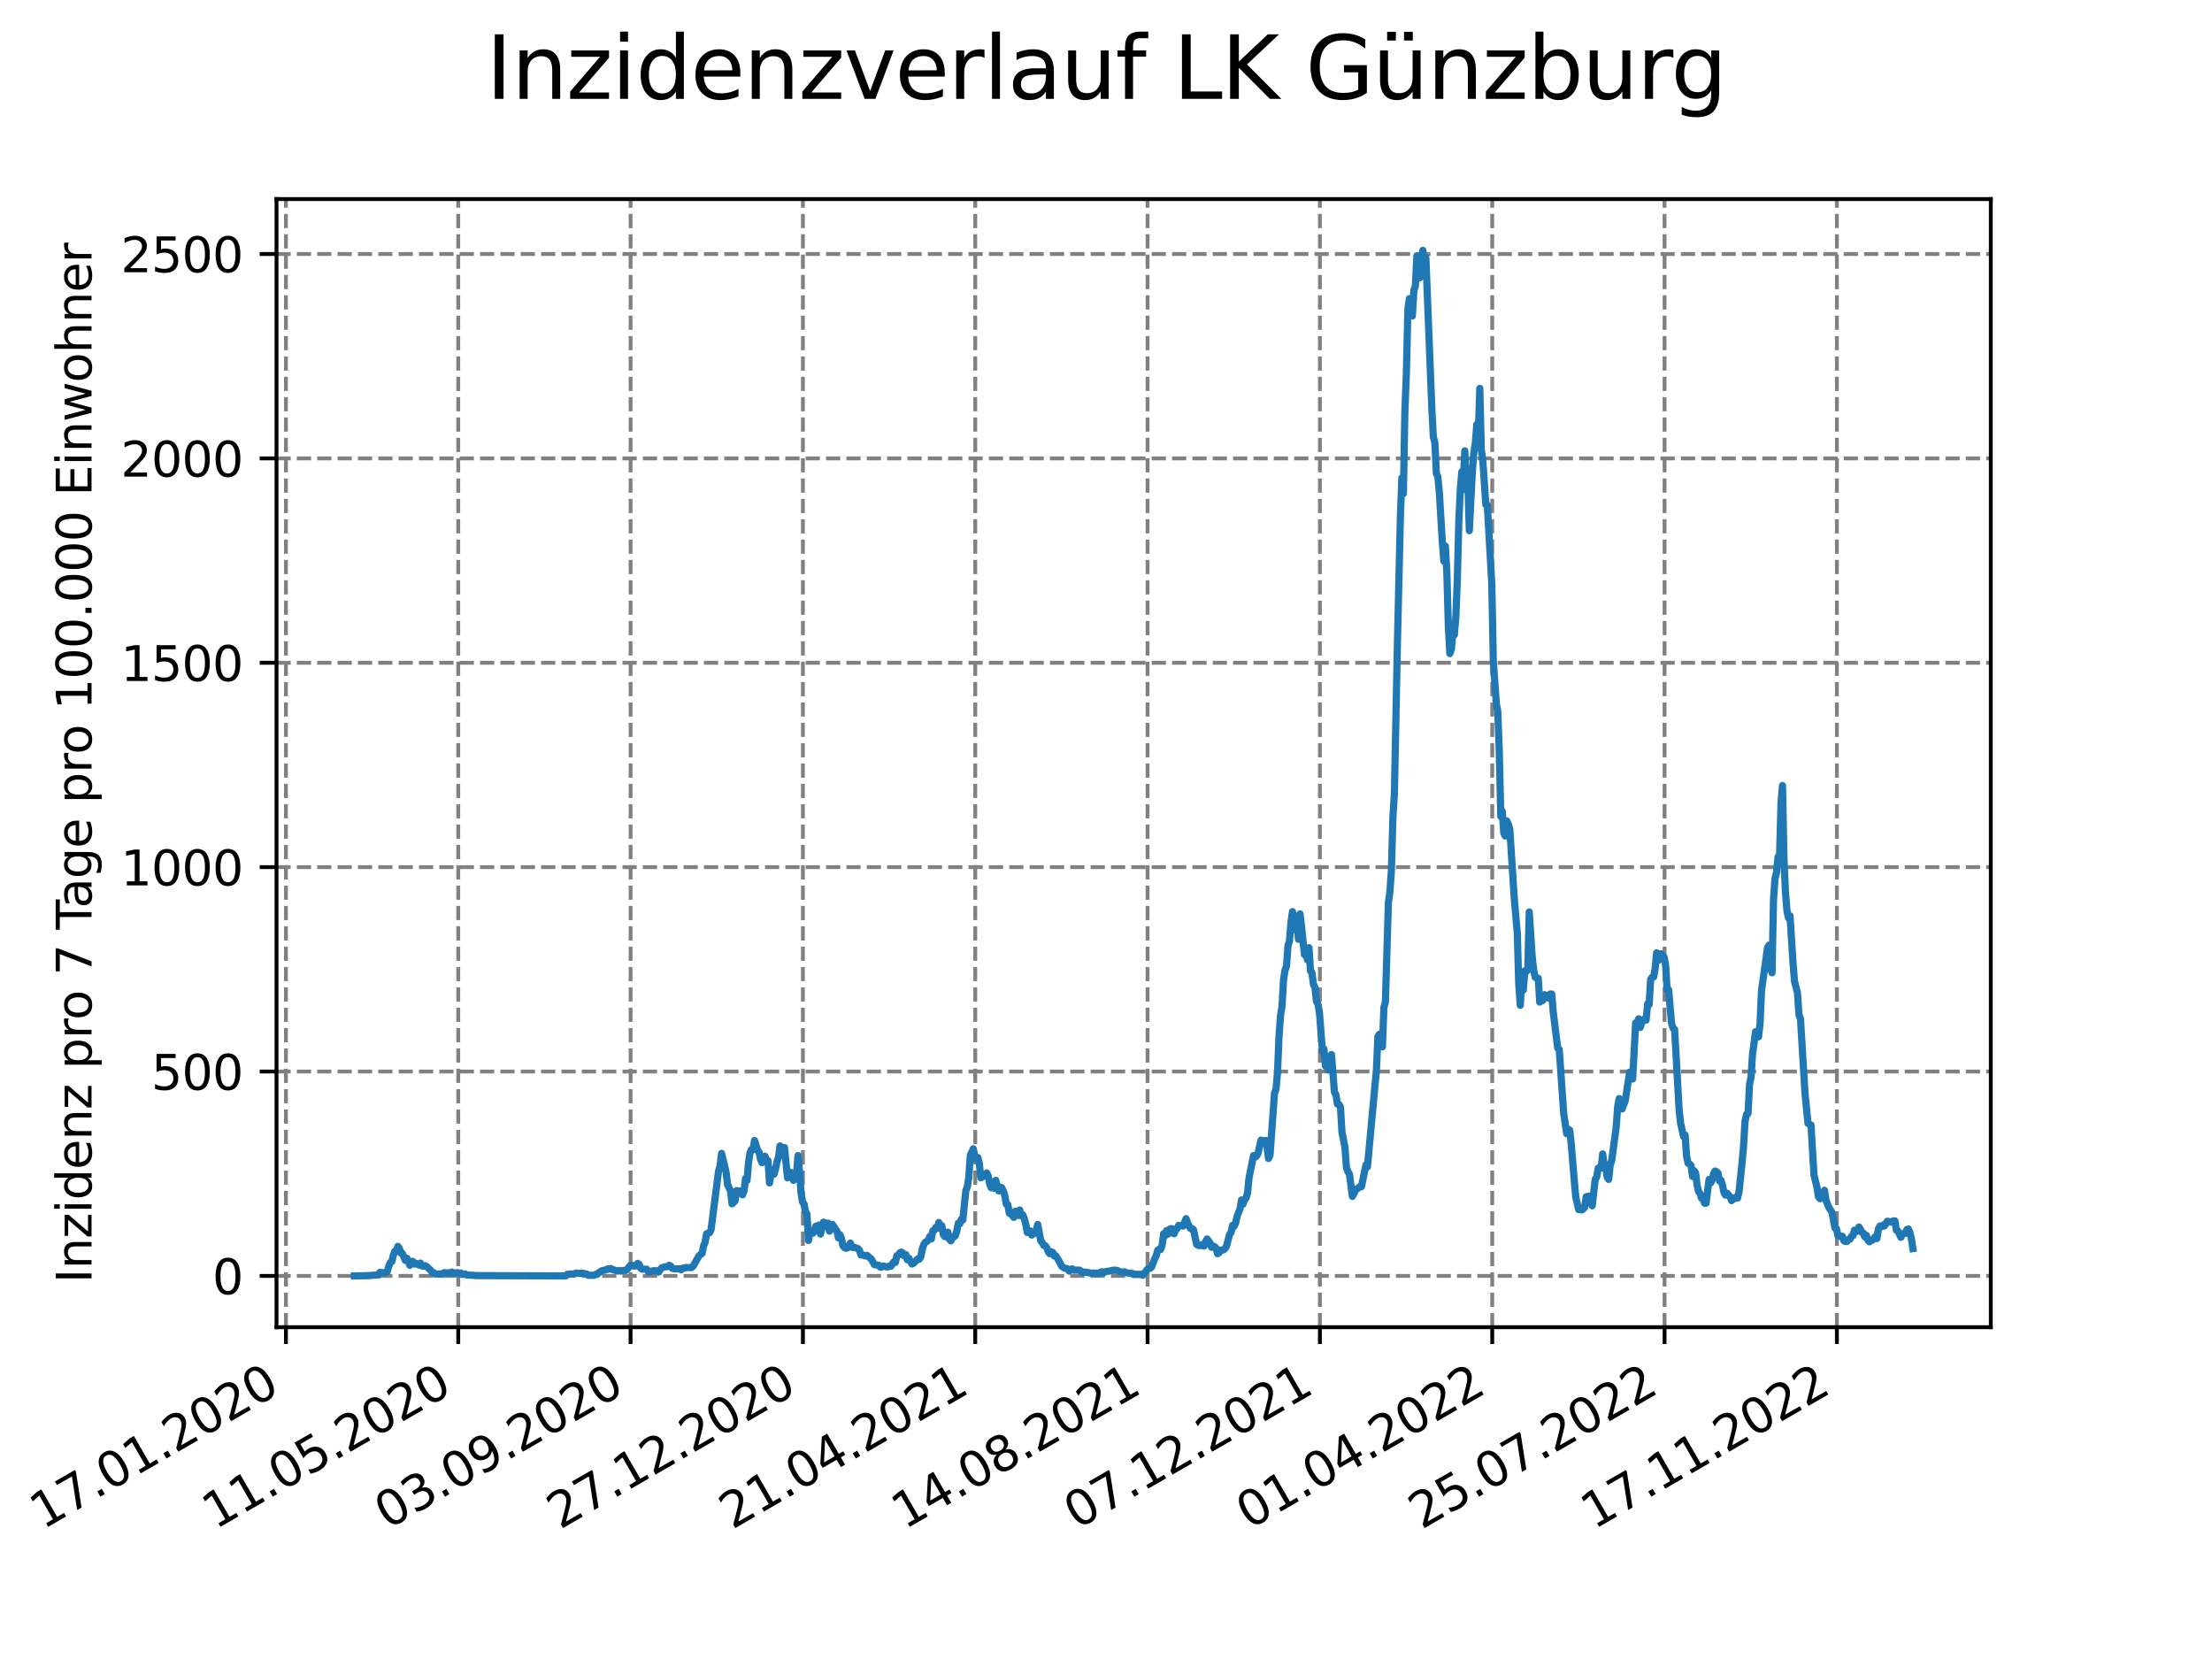 <?xml version="1.0" encoding="utf-8" standalone="no"?>
<!DOCTYPE svg PUBLIC "-//W3C//DTD SVG 1.1//EN"
  "http://www.w3.org/Graphics/SVG/1.1/DTD/svg11.dtd">
<svg xmlns:xlink="http://www.w3.org/1999/xlink" width="460.8pt" height="345.6pt" viewBox="0 0 460.8 345.6" xmlns="http://www.w3.org/2000/svg" version="1.1">
 <defs>
  <style type="text/css">*{stroke-linejoin: round; stroke-linecap: butt}</style>
 </defs>
 <g id="figure_1">
  <g id="patch_1">
   <path d="M 0 345.6 
L 460.8 345.6 
L 460.8 0 
L 0 0 
z
" style="fill: #ffffff"/>
  </g>
  <g id="axes_1">
   <g id="patch_2">
    <path d="M 57.6 276.48 
L 414.72 276.48 
L 414.72 41.472 
L 57.6 41.472 
z
" style="fill: #ffffff"/>
   </g>
   <g id="matplotlib.axis_1">
    <g id="xtick_1">
     <g id="line2d_1">
      <path d="M 59.564 276.48 
L 59.564 41.472 
" clip-path="url(#pbe3f95f023)" style="fill: none; stroke-dasharray: 2.96,1.28; stroke-dashoffset: 0; stroke: #808080; stroke-width: 0.8"/>
     </g>
     <g id="line2d_2">
      <defs>
       <path id="m074f8185a9" d="M 0 0 
L 0 3.5 
" style="stroke: #000000; stroke-width: 0.8"/>
      </defs>
      <g>
       <use xlink:href="#m074f8185a9" x="59.564" y="276.48" style="stroke: #000000; stroke-width: 0.8"/>
      </g>
     </g>
     <g id="text_1">
      <!-- 17.01.2020 -->
      <g transform="translate(8.939 318.689) rotate(-30) scale(0.1 -0.1)">
       <defs>
        <path id="DejaVuSans-31" d="M 794 531 
L 1825 531 
L 1825 4091 
L 703 3866 
L 703 4441 
L 1819 4666 
L 2450 4666 
L 2450 531 
L 3481 531 
L 3481 0 
L 794 0 
L 794 531 
z
" transform="scale(0.016)"/>
        <path id="DejaVuSans-37" d="M 525 4666 
L 3525 4666 
L 3525 4397 
L 1831 0 
L 1172 0 
L 2766 4134 
L 525 4134 
L 525 4666 
z
" transform="scale(0.016)"/>
        <path id="DejaVuSans-2e" d="M 684 794 
L 1344 794 
L 1344 0 
L 684 0 
L 684 794 
z
" transform="scale(0.016)"/>
        <path id="DejaVuSans-30" d="M 2034 4250 
Q 1547 4250 1301 3770 
Q 1056 3291 1056 2328 
Q 1056 1369 1301 889 
Q 1547 409 2034 409 
Q 2525 409 2770 889 
Q 3016 1369 3016 2328 
Q 3016 3291 2770 3770 
Q 2525 4250 2034 4250 
z
M 2034 4750 
Q 2819 4750 3233 4129 
Q 3647 3509 3647 2328 
Q 3647 1150 3233 529 
Q 2819 -91 2034 -91 
Q 1250 -91 836 529 
Q 422 1150 422 2328 
Q 422 3509 836 4129 
Q 1250 4750 2034 4750 
z
" transform="scale(0.016)"/>
        <path id="DejaVuSans-32" d="M 1228 531 
L 3431 531 
L 3431 0 
L 469 0 
L 469 531 
Q 828 903 1448 1529 
Q 2069 2156 2228 2338 
Q 2531 2678 2651 2914 
Q 2772 3150 2772 3378 
Q 2772 3750 2511 3984 
Q 2250 4219 1831 4219 
Q 1534 4219 1204 4116 
Q 875 4013 500 3803 
L 500 4441 
Q 881 4594 1212 4672 
Q 1544 4750 1819 4750 
Q 2544 4750 2975 4387 
Q 3406 4025 3406 3419 
Q 3406 3131 3298 2873 
Q 3191 2616 2906 2266 
Q 2828 2175 2409 1742 
Q 1991 1309 1228 531 
z
" transform="scale(0.016)"/>
       </defs>
       <use xlink:href="#DejaVuSans-31"/>
       <use xlink:href="#DejaVuSans-37" x="63.623"/>
       <use xlink:href="#DejaVuSans-2e" x="127.246"/>
       <use xlink:href="#DejaVuSans-30" x="159.033"/>
       <use xlink:href="#DejaVuSans-31" x="222.656"/>
       <use xlink:href="#DejaVuSans-2e" x="286.279"/>
       <use xlink:href="#DejaVuSans-32" x="318.066"/>
       <use xlink:href="#DejaVuSans-30" x="381.689"/>
       <use xlink:href="#DejaVuSans-32" x="445.312"/>
       <use xlink:href="#DejaVuSans-30" x="508.936"/>
      </g>
     </g>
    </g>
    <g id="xtick_2">
     <g id="line2d_3">
      <path d="M 95.463 276.48 
L 95.463 41.472 
" clip-path="url(#pbe3f95f023)" style="fill: none; stroke-dasharray: 2.96,1.28; stroke-dashoffset: 0; stroke: #808080; stroke-width: 0.8"/>
     </g>
     <g id="line2d_4">
      <g>
       <use xlink:href="#m074f8185a9" x="95.463" y="276.48" style="stroke: #000000; stroke-width: 0.8"/>
      </g>
     </g>
     <g id="text_2">
      <!-- 11.05.2020 -->
      <g transform="translate(44.838 318.689) rotate(-30) scale(0.1 -0.1)">
       <defs>
        <path id="DejaVuSans-35" d="M 691 4666 
L 3169 4666 
L 3169 4134 
L 1269 4134 
L 1269 2991 
Q 1406 3038 1543 3061 
Q 1681 3084 1819 3084 
Q 2600 3084 3056 2656 
Q 3513 2228 3513 1497 
Q 3513 744 3044 326 
Q 2575 -91 1722 -91 
Q 1428 -91 1123 -41 
Q 819 9 494 109 
L 494 744 
Q 775 591 1075 516 
Q 1375 441 1709 441 
Q 2250 441 2565 725 
Q 2881 1009 2881 1497 
Q 2881 1984 2565 2268 
Q 2250 2553 1709 2553 
Q 1456 2553 1204 2497 
Q 953 2441 691 2322 
L 691 4666 
z
" transform="scale(0.016)"/>
       </defs>
       <use xlink:href="#DejaVuSans-31"/>
       <use xlink:href="#DejaVuSans-31" x="63.623"/>
       <use xlink:href="#DejaVuSans-2e" x="127.246"/>
       <use xlink:href="#DejaVuSans-30" x="159.033"/>
       <use xlink:href="#DejaVuSans-35" x="222.656"/>
       <use xlink:href="#DejaVuSans-2e" x="286.279"/>
       <use xlink:href="#DejaVuSans-32" x="318.066"/>
       <use xlink:href="#DejaVuSans-30" x="381.689"/>
       <use xlink:href="#DejaVuSans-32" x="445.312"/>
       <use xlink:href="#DejaVuSans-30" x="508.936"/>
      </g>
     </g>
    </g>
    <g id="xtick_3">
     <g id="line2d_5">
      <path d="M 131.363 276.48 
L 131.363 41.472 
" clip-path="url(#pbe3f95f023)" style="fill: none; stroke-dasharray: 2.96,1.28; stroke-dashoffset: 0; stroke: #808080; stroke-width: 0.8"/>
     </g>
     <g id="line2d_6">
      <g>
       <use xlink:href="#m074f8185a9" x="131.363" y="276.48" style="stroke: #000000; stroke-width: 0.8"/>
      </g>
     </g>
     <g id="text_3">
      <!-- 03.09.2020 -->
      <g transform="translate(80.737 318.689) rotate(-30) scale(0.1 -0.1)">
       <defs>
        <path id="DejaVuSans-33" d="M 2597 2516 
Q 3050 2419 3304 2112 
Q 3559 1806 3559 1356 
Q 3559 666 3084 287 
Q 2609 -91 1734 -91 
Q 1441 -91 1130 -33 
Q 819 25 488 141 
L 488 750 
Q 750 597 1062 519 
Q 1375 441 1716 441 
Q 2309 441 2620 675 
Q 2931 909 2931 1356 
Q 2931 1769 2642 2001 
Q 2353 2234 1838 2234 
L 1294 2234 
L 1294 2753 
L 1863 2753 
Q 2328 2753 2575 2939 
Q 2822 3125 2822 3475 
Q 2822 3834 2567 4026 
Q 2313 4219 1838 4219 
Q 1578 4219 1281 4162 
Q 984 4106 628 3988 
L 628 4550 
Q 988 4650 1302 4700 
Q 1616 4750 1894 4750 
Q 2613 4750 3031 4423 
Q 3450 4097 3450 3541 
Q 3450 3153 3228 2886 
Q 3006 2619 2597 2516 
z
" transform="scale(0.016)"/>
        <path id="DejaVuSans-39" d="M 703 97 
L 703 672 
Q 941 559 1184 500 
Q 1428 441 1663 441 
Q 2288 441 2617 861 
Q 2947 1281 2994 2138 
Q 2813 1869 2534 1725 
Q 2256 1581 1919 1581 
Q 1219 1581 811 2004 
Q 403 2428 403 3163 
Q 403 3881 828 4315 
Q 1253 4750 1959 4750 
Q 2769 4750 3195 4129 
Q 3622 3509 3622 2328 
Q 3622 1225 3098 567 
Q 2575 -91 1691 -91 
Q 1453 -91 1209 -44 
Q 966 3 703 97 
z
M 1959 2075 
Q 2384 2075 2632 2365 
Q 2881 2656 2881 3163 
Q 2881 3666 2632 3958 
Q 2384 4250 1959 4250 
Q 1534 4250 1286 3958 
Q 1038 3666 1038 3163 
Q 1038 2656 1286 2365 
Q 1534 2075 1959 2075 
z
" transform="scale(0.016)"/>
       </defs>
       <use xlink:href="#DejaVuSans-30"/>
       <use xlink:href="#DejaVuSans-33" x="63.623"/>
       <use xlink:href="#DejaVuSans-2e" x="127.246"/>
       <use xlink:href="#DejaVuSans-30" x="159.033"/>
       <use xlink:href="#DejaVuSans-39" x="222.656"/>
       <use xlink:href="#DejaVuSans-2e" x="286.279"/>
       <use xlink:href="#DejaVuSans-32" x="318.066"/>
       <use xlink:href="#DejaVuSans-30" x="381.689"/>
       <use xlink:href="#DejaVuSans-32" x="445.312"/>
       <use xlink:href="#DejaVuSans-30" x="508.936"/>
      </g>
     </g>
    </g>
    <g id="xtick_4">
     <g id="line2d_7">
      <path d="M 167.262 276.48 
L 167.262 41.472 
" clip-path="url(#pbe3f95f023)" style="fill: none; stroke-dasharray: 2.96,1.28; stroke-dashoffset: 0; stroke: #808080; stroke-width: 0.8"/>
     </g>
     <g id="line2d_8">
      <g>
       <use xlink:href="#m074f8185a9" x="167.262" y="276.48" style="stroke: #000000; stroke-width: 0.8"/>
      </g>
     </g>
     <g id="text_4">
      <!-- 27.12.2020 -->
      <g transform="translate(116.637 318.689) rotate(-30) scale(0.1 -0.1)">
       <use xlink:href="#DejaVuSans-32"/>
       <use xlink:href="#DejaVuSans-37" x="63.623"/>
       <use xlink:href="#DejaVuSans-2e" x="127.246"/>
       <use xlink:href="#DejaVuSans-31" x="159.033"/>
       <use xlink:href="#DejaVuSans-32" x="222.656"/>
       <use xlink:href="#DejaVuSans-2e" x="286.279"/>
       <use xlink:href="#DejaVuSans-32" x="318.066"/>
       <use xlink:href="#DejaVuSans-30" x="381.689"/>
       <use xlink:href="#DejaVuSans-32" x="445.312"/>
       <use xlink:href="#DejaVuSans-30" x="508.936"/>
      </g>
     </g>
    </g>
    <g id="xtick_5">
     <g id="line2d_9">
      <path d="M 203.161 276.48 
L 203.161 41.472 
" clip-path="url(#pbe3f95f023)" style="fill: none; stroke-dasharray: 2.96,1.28; stroke-dashoffset: 0; stroke: #808080; stroke-width: 0.8"/>
     </g>
     <g id="line2d_10">
      <g>
       <use xlink:href="#m074f8185a9" x="203.161" y="276.48" style="stroke: #000000; stroke-width: 0.8"/>
      </g>
     </g>
     <g id="text_5">
      <!-- 21.04.2021 -->
      <g transform="translate(152.536 318.689) rotate(-30) scale(0.1 -0.1)">
       <defs>
        <path id="DejaVuSans-34" d="M 2419 4116 
L 825 1625 
L 2419 1625 
L 2419 4116 
z
M 2253 4666 
L 3047 4666 
L 3047 1625 
L 3713 1625 
L 3713 1100 
L 3047 1100 
L 3047 0 
L 2419 0 
L 2419 1100 
L 313 1100 
L 313 1709 
L 2253 4666 
z
" transform="scale(0.016)"/>
       </defs>
       <use xlink:href="#DejaVuSans-32"/>
       <use xlink:href="#DejaVuSans-31" x="63.623"/>
       <use xlink:href="#DejaVuSans-2e" x="127.246"/>
       <use xlink:href="#DejaVuSans-30" x="159.033"/>
       <use xlink:href="#DejaVuSans-34" x="222.656"/>
       <use xlink:href="#DejaVuSans-2e" x="286.279"/>
       <use xlink:href="#DejaVuSans-32" x="318.066"/>
       <use xlink:href="#DejaVuSans-30" x="381.689"/>
       <use xlink:href="#DejaVuSans-32" x="445.312"/>
       <use xlink:href="#DejaVuSans-31" x="508.936"/>
      </g>
     </g>
    </g>
    <g id="xtick_6">
     <g id="line2d_11">
      <path d="M 239.061 276.48 
L 239.061 41.472 
" clip-path="url(#pbe3f95f023)" style="fill: none; stroke-dasharray: 2.96,1.28; stroke-dashoffset: 0; stroke: #808080; stroke-width: 0.8"/>
     </g>
     <g id="line2d_12">
      <g>
       <use xlink:href="#m074f8185a9" x="239.061" y="276.48" style="stroke: #000000; stroke-width: 0.8"/>
      </g>
     </g>
     <g id="text_6">
      <!-- 14.08.2021 -->
      <g transform="translate(188.435 318.689) rotate(-30) scale(0.1 -0.1)">
       <defs>
        <path id="DejaVuSans-38" d="M 2034 2216 
Q 1584 2216 1326 1975 
Q 1069 1734 1069 1313 
Q 1069 891 1326 650 
Q 1584 409 2034 409 
Q 2484 409 2743 651 
Q 3003 894 3003 1313 
Q 3003 1734 2745 1975 
Q 2488 2216 2034 2216 
z
M 1403 2484 
Q 997 2584 770 2862 
Q 544 3141 544 3541 
Q 544 4100 942 4425 
Q 1341 4750 2034 4750 
Q 2731 4750 3128 4425 
Q 3525 4100 3525 3541 
Q 3525 3141 3298 2862 
Q 3072 2584 2669 2484 
Q 3125 2378 3379 2068 
Q 3634 1759 3634 1313 
Q 3634 634 3220 271 
Q 2806 -91 2034 -91 
Q 1263 -91 848 271 
Q 434 634 434 1313 
Q 434 1759 690 2068 
Q 947 2378 1403 2484 
z
M 1172 3481 
Q 1172 3119 1398 2916 
Q 1625 2713 2034 2713 
Q 2441 2713 2670 2916 
Q 2900 3119 2900 3481 
Q 2900 3844 2670 4047 
Q 2441 4250 2034 4250 
Q 1625 4250 1398 4047 
Q 1172 3844 1172 3481 
z
" transform="scale(0.016)"/>
       </defs>
       <use xlink:href="#DejaVuSans-31"/>
       <use xlink:href="#DejaVuSans-34" x="63.623"/>
       <use xlink:href="#DejaVuSans-2e" x="127.246"/>
       <use xlink:href="#DejaVuSans-30" x="159.033"/>
       <use xlink:href="#DejaVuSans-38" x="222.656"/>
       <use xlink:href="#DejaVuSans-2e" x="286.279"/>
       <use xlink:href="#DejaVuSans-32" x="318.066"/>
       <use xlink:href="#DejaVuSans-30" x="381.689"/>
       <use xlink:href="#DejaVuSans-32" x="445.312"/>
       <use xlink:href="#DejaVuSans-31" x="508.936"/>
      </g>
     </g>
    </g>
    <g id="xtick_7">
     <g id="line2d_13">
      <path d="M 274.96 276.48 
L 274.96 41.472 
" clip-path="url(#pbe3f95f023)" style="fill: none; stroke-dasharray: 2.96,1.28; stroke-dashoffset: 0; stroke: #808080; stroke-width: 0.8"/>
     </g>
     <g id="line2d_14">
      <g>
       <use xlink:href="#m074f8185a9" x="274.96" y="276.48" style="stroke: #000000; stroke-width: 0.8"/>
      </g>
     </g>
     <g id="text_7">
      <!-- 07.12.2021 -->
      <g transform="translate(224.335 318.689) rotate(-30) scale(0.1 -0.1)">
       <use xlink:href="#DejaVuSans-30"/>
       <use xlink:href="#DejaVuSans-37" x="63.623"/>
       <use xlink:href="#DejaVuSans-2e" x="127.246"/>
       <use xlink:href="#DejaVuSans-31" x="159.033"/>
       <use xlink:href="#DejaVuSans-32" x="222.656"/>
       <use xlink:href="#DejaVuSans-2e" x="286.279"/>
       <use xlink:href="#DejaVuSans-32" x="318.066"/>
       <use xlink:href="#DejaVuSans-30" x="381.689"/>
       <use xlink:href="#DejaVuSans-32" x="445.312"/>
       <use xlink:href="#DejaVuSans-31" x="508.936"/>
      </g>
     </g>
    </g>
    <g id="xtick_8">
     <g id="line2d_15">
      <path d="M 310.859 276.48 
L 310.859 41.472 
" clip-path="url(#pbe3f95f023)" style="fill: none; stroke-dasharray: 2.96,1.28; stroke-dashoffset: 0; stroke: #808080; stroke-width: 0.8"/>
     </g>
     <g id="line2d_16">
      <g>
       <use xlink:href="#m074f8185a9" x="310.859" y="276.48" style="stroke: #000000; stroke-width: 0.8"/>
      </g>
     </g>
     <g id="text_8">
      <!-- 01.04.2022 -->
      <g transform="translate(260.234 318.689) rotate(-30) scale(0.1 -0.1)">
       <use xlink:href="#DejaVuSans-30"/>
       <use xlink:href="#DejaVuSans-31" x="63.623"/>
       <use xlink:href="#DejaVuSans-2e" x="127.246"/>
       <use xlink:href="#DejaVuSans-30" x="159.033"/>
       <use xlink:href="#DejaVuSans-34" x="222.656"/>
       <use xlink:href="#DejaVuSans-2e" x="286.279"/>
       <use xlink:href="#DejaVuSans-32" x="318.066"/>
       <use xlink:href="#DejaVuSans-30" x="381.689"/>
       <use xlink:href="#DejaVuSans-32" x="445.312"/>
       <use xlink:href="#DejaVuSans-32" x="508.936"/>
      </g>
     </g>
    </g>
    <g id="xtick_9">
     <g id="line2d_17">
      <path d="M 346.758 276.48 
L 346.758 41.472 
" clip-path="url(#pbe3f95f023)" style="fill: none; stroke-dasharray: 2.96,1.28; stroke-dashoffset: 0; stroke: #808080; stroke-width: 0.8"/>
     </g>
     <g id="line2d_18">
      <g>
       <use xlink:href="#m074f8185a9" x="346.758" y="276.48" style="stroke: #000000; stroke-width: 0.8"/>
      </g>
     </g>
     <g id="text_9">
      <!-- 25.07.2022 -->
      <g transform="translate(296.133 318.689) rotate(-30) scale(0.1 -0.1)">
       <use xlink:href="#DejaVuSans-32"/>
       <use xlink:href="#DejaVuSans-35" x="63.623"/>
       <use xlink:href="#DejaVuSans-2e" x="127.246"/>
       <use xlink:href="#DejaVuSans-30" x="159.033"/>
       <use xlink:href="#DejaVuSans-37" x="222.656"/>
       <use xlink:href="#DejaVuSans-2e" x="286.279"/>
       <use xlink:href="#DejaVuSans-32" x="318.066"/>
       <use xlink:href="#DejaVuSans-30" x="381.689"/>
       <use xlink:href="#DejaVuSans-32" x="445.312"/>
       <use xlink:href="#DejaVuSans-32" x="508.936"/>
      </g>
     </g>
    </g>
    <g id="xtick_10">
     <g id="line2d_19">
      <path d="M 382.658 276.48 
L 382.658 41.472 
" clip-path="url(#pbe3f95f023)" style="fill: none; stroke-dasharray: 2.96,1.28; stroke-dashoffset: 0; stroke: #808080; stroke-width: 0.8"/>
     </g>
     <g id="line2d_20">
      <g>
       <use xlink:href="#m074f8185a9" x="382.658" y="276.48" style="stroke: #000000; stroke-width: 0.8"/>
      </g>
     </g>
     <g id="text_10">
      <!-- 17.11.2022 -->
      <g transform="translate(332.033 318.689) rotate(-30) scale(0.1 -0.1)">
       <use xlink:href="#DejaVuSans-31"/>
       <use xlink:href="#DejaVuSans-37" x="63.623"/>
       <use xlink:href="#DejaVuSans-2e" x="127.246"/>
       <use xlink:href="#DejaVuSans-31" x="159.033"/>
       <use xlink:href="#DejaVuSans-31" x="222.656"/>
       <use xlink:href="#DejaVuSans-2e" x="286.279"/>
       <use xlink:href="#DejaVuSans-32" x="318.066"/>
       <use xlink:href="#DejaVuSans-30" x="381.689"/>
       <use xlink:href="#DejaVuSans-32" x="445.312"/>
       <use xlink:href="#DejaVuSans-32" x="508.936"/>
      </g>
     </g>
    </g>
   </g>
   <g id="matplotlib.axis_2">
    <g id="ytick_1">
     <g id="line2d_21">
      <path d="M 57.6 265.798 
L 414.72 265.798 
" clip-path="url(#pbe3f95f023)" style="fill: none; stroke-dasharray: 2.96,1.28; stroke-dashoffset: 0; stroke: #808080; stroke-width: 0.8"/>
     </g>
     <g id="line2d_22">
      <defs>
       <path id="m96b611c2b9" d="M 0 0 
L -3.5 0 
" style="stroke: #000000; stroke-width: 0.8"/>
      </defs>
      <g>
       <use xlink:href="#m96b611c2b9" x="57.6" y="265.798" style="stroke: #000000; stroke-width: 0.8"/>
      </g>
     </g>
     <g id="text_11">
      <!-- 0 -->
      <g transform="translate(44.237 269.597) scale(0.1 -0.1)">
       <use xlink:href="#DejaVuSans-30"/>
      </g>
     </g>
    </g>
    <g id="ytick_2">
     <g id="line2d_23">
      <path d="M 57.6 223.221 
L 414.72 223.221 
" clip-path="url(#pbe3f95f023)" style="fill: none; stroke-dasharray: 2.96,1.28; stroke-dashoffset: 0; stroke: #808080; stroke-width: 0.8"/>
     </g>
     <g id="line2d_24">
      <g>
       <use xlink:href="#m96b611c2b9" x="57.6" y="223.221" style="stroke: #000000; stroke-width: 0.8"/>
      </g>
     </g>
     <g id="text_12">
      <!-- 500 -->
      <g transform="translate(31.512 227.02) scale(0.1 -0.1)">
       <use xlink:href="#DejaVuSans-35"/>
       <use xlink:href="#DejaVuSans-30" x="63.623"/>
       <use xlink:href="#DejaVuSans-30" x="127.246"/>
      </g>
     </g>
    </g>
    <g id="ytick_3">
     <g id="line2d_25">
      <path d="M 57.6 180.644 
L 414.72 180.644 
" clip-path="url(#pbe3f95f023)" style="fill: none; stroke-dasharray: 2.96,1.28; stroke-dashoffset: 0; stroke: #808080; stroke-width: 0.8"/>
     </g>
     <g id="line2d_26">
      <g>
       <use xlink:href="#m96b611c2b9" x="57.6" y="180.644" style="stroke: #000000; stroke-width: 0.8"/>
      </g>
     </g>
     <g id="text_13">
      <!-- 1000 -->
      <g transform="translate(25.15 184.443) scale(0.1 -0.1)">
       <use xlink:href="#DejaVuSans-31"/>
       <use xlink:href="#DejaVuSans-30" x="63.623"/>
       <use xlink:href="#DejaVuSans-30" x="127.246"/>
       <use xlink:href="#DejaVuSans-30" x="190.869"/>
      </g>
     </g>
    </g>
    <g id="ytick_4">
     <g id="line2d_27">
      <path d="M 57.6 138.067 
L 414.72 138.067 
" clip-path="url(#pbe3f95f023)" style="fill: none; stroke-dasharray: 2.96,1.28; stroke-dashoffset: 0; stroke: #808080; stroke-width: 0.8"/>
     </g>
     <g id="line2d_28">
      <g>
       <use xlink:href="#m96b611c2b9" x="57.6" y="138.067" style="stroke: #000000; stroke-width: 0.8"/>
      </g>
     </g>
     <g id="text_14">
      <!-- 1500 -->
      <g transform="translate(25.15 141.866) scale(0.1 -0.1)">
       <use xlink:href="#DejaVuSans-31"/>
       <use xlink:href="#DejaVuSans-35" x="63.623"/>
       <use xlink:href="#DejaVuSans-30" x="127.246"/>
       <use xlink:href="#DejaVuSans-30" x="190.869"/>
      </g>
     </g>
    </g>
    <g id="ytick_5">
     <g id="line2d_29">
      <path d="M 57.6 95.49 
L 414.72 95.49 
" clip-path="url(#pbe3f95f023)" style="fill: none; stroke-dasharray: 2.96,1.28; stroke-dashoffset: 0; stroke: #808080; stroke-width: 0.8"/>
     </g>
     <g id="line2d_30">
      <g>
       <use xlink:href="#m96b611c2b9" x="57.6" y="95.49" style="stroke: #000000; stroke-width: 0.8"/>
      </g>
     </g>
     <g id="text_15">
      <!-- 2000 -->
      <g transform="translate(25.15 99.289) scale(0.1 -0.1)">
       <use xlink:href="#DejaVuSans-32"/>
       <use xlink:href="#DejaVuSans-30" x="63.623"/>
       <use xlink:href="#DejaVuSans-30" x="127.246"/>
       <use xlink:href="#DejaVuSans-30" x="190.869"/>
      </g>
     </g>
    </g>
    <g id="ytick_6">
     <g id="line2d_31">
      <path d="M 57.6 52.913 
L 414.72 52.913 
" clip-path="url(#pbe3f95f023)" style="fill: none; stroke-dasharray: 2.96,1.28; stroke-dashoffset: 0; stroke: #808080; stroke-width: 0.8"/>
     </g>
     <g id="line2d_32">
      <g>
       <use xlink:href="#m96b611c2b9" x="57.6" y="52.913" style="stroke: #000000; stroke-width: 0.8"/>
      </g>
     </g>
     <g id="text_16">
      <!-- 2500 -->
      <g transform="translate(25.15 56.713) scale(0.1 -0.1)">
       <use xlink:href="#DejaVuSans-32"/>
       <use xlink:href="#DejaVuSans-35" x="63.623"/>
       <use xlink:href="#DejaVuSans-30" x="127.246"/>
       <use xlink:href="#DejaVuSans-30" x="190.869"/>
      </g>
     </g>
    </g>
    <g id="text_17">
     <!-- Inzidenz pro 7 Tage pro 100.000 Einwohner -->
     <g transform="translate(19.07 267.301) rotate(-90) scale(0.1 -0.1)">
      <defs>
       <path id="DejaVuSans-49" d="M 628 4666 
L 1259 4666 
L 1259 0 
L 628 0 
L 628 4666 
z
" transform="scale(0.016)"/>
       <path id="DejaVuSans-6e" d="M 3513 2113 
L 3513 0 
L 2938 0 
L 2938 2094 
Q 2938 2591 2744 2837 
Q 2550 3084 2163 3084 
Q 1697 3084 1428 2787 
Q 1159 2491 1159 1978 
L 1159 0 
L 581 0 
L 581 3500 
L 1159 3500 
L 1159 2956 
Q 1366 3272 1645 3428 
Q 1925 3584 2291 3584 
Q 2894 3584 3203 3211 
Q 3513 2838 3513 2113 
z
" transform="scale(0.016)"/>
       <path id="DejaVuSans-7a" d="M 353 3500 
L 3084 3500 
L 3084 2975 
L 922 459 
L 3084 459 
L 3084 0 
L 275 0 
L 275 525 
L 2438 3041 
L 353 3041 
L 353 3500 
z
" transform="scale(0.016)"/>
       <path id="DejaVuSans-69" d="M 603 3500 
L 1178 3500 
L 1178 0 
L 603 0 
L 603 3500 
z
M 603 4863 
L 1178 4863 
L 1178 4134 
L 603 4134 
L 603 4863 
z
" transform="scale(0.016)"/>
       <path id="DejaVuSans-64" d="M 2906 2969 
L 2906 4863 
L 3481 4863 
L 3481 0 
L 2906 0 
L 2906 525 
Q 2725 213 2448 61 
Q 2172 -91 1784 -91 
Q 1150 -91 751 415 
Q 353 922 353 1747 
Q 353 2572 751 3078 
Q 1150 3584 1784 3584 
Q 2172 3584 2448 3432 
Q 2725 3281 2906 2969 
z
M 947 1747 
Q 947 1113 1208 752 
Q 1469 391 1925 391 
Q 2381 391 2643 752 
Q 2906 1113 2906 1747 
Q 2906 2381 2643 2742 
Q 2381 3103 1925 3103 
Q 1469 3103 1208 2742 
Q 947 2381 947 1747 
z
" transform="scale(0.016)"/>
       <path id="DejaVuSans-65" d="M 3597 1894 
L 3597 1613 
L 953 1613 
Q 991 1019 1311 708 
Q 1631 397 2203 397 
Q 2534 397 2845 478 
Q 3156 559 3463 722 
L 3463 178 
Q 3153 47 2828 -22 
Q 2503 -91 2169 -91 
Q 1331 -91 842 396 
Q 353 884 353 1716 
Q 353 2575 817 3079 
Q 1281 3584 2069 3584 
Q 2775 3584 3186 3129 
Q 3597 2675 3597 1894 
z
M 3022 2063 
Q 3016 2534 2758 2815 
Q 2500 3097 2075 3097 
Q 1594 3097 1305 2825 
Q 1016 2553 972 2059 
L 3022 2063 
z
" transform="scale(0.016)"/>
       <path id="DejaVuSans-20" transform="scale(0.016)"/>
       <path id="DejaVuSans-70" d="M 1159 525 
L 1159 -1331 
L 581 -1331 
L 581 3500 
L 1159 3500 
L 1159 2969 
Q 1341 3281 1617 3432 
Q 1894 3584 2278 3584 
Q 2916 3584 3314 3078 
Q 3713 2572 3713 1747 
Q 3713 922 3314 415 
Q 2916 -91 2278 -91 
Q 1894 -91 1617 61 
Q 1341 213 1159 525 
z
M 3116 1747 
Q 3116 2381 2855 2742 
Q 2594 3103 2138 3103 
Q 1681 3103 1420 2742 
Q 1159 2381 1159 1747 
Q 1159 1113 1420 752 
Q 1681 391 2138 391 
Q 2594 391 2855 752 
Q 3116 1113 3116 1747 
z
" transform="scale(0.016)"/>
       <path id="DejaVuSans-72" d="M 2631 2963 
Q 2534 3019 2420 3045 
Q 2306 3072 2169 3072 
Q 1681 3072 1420 2755 
Q 1159 2438 1159 1844 
L 1159 0 
L 581 0 
L 581 3500 
L 1159 3500 
L 1159 2956 
Q 1341 3275 1631 3429 
Q 1922 3584 2338 3584 
Q 2397 3584 2469 3576 
Q 2541 3569 2628 3553 
L 2631 2963 
z
" transform="scale(0.016)"/>
       <path id="DejaVuSans-6f" d="M 1959 3097 
Q 1497 3097 1228 2736 
Q 959 2375 959 1747 
Q 959 1119 1226 758 
Q 1494 397 1959 397 
Q 2419 397 2687 759 
Q 2956 1122 2956 1747 
Q 2956 2369 2687 2733 
Q 2419 3097 1959 3097 
z
M 1959 3584 
Q 2709 3584 3137 3096 
Q 3566 2609 3566 1747 
Q 3566 888 3137 398 
Q 2709 -91 1959 -91 
Q 1206 -91 779 398 
Q 353 888 353 1747 
Q 353 2609 779 3096 
Q 1206 3584 1959 3584 
z
" transform="scale(0.016)"/>
       <path id="DejaVuSans-54" d="M -19 4666 
L 3928 4666 
L 3928 4134 
L 2272 4134 
L 2272 0 
L 1638 0 
L 1638 4134 
L -19 4134 
L -19 4666 
z
" transform="scale(0.016)"/>
       <path id="DejaVuSans-61" d="M 2194 1759 
Q 1497 1759 1228 1600 
Q 959 1441 959 1056 
Q 959 750 1161 570 
Q 1363 391 1709 391 
Q 2188 391 2477 730 
Q 2766 1069 2766 1631 
L 2766 1759 
L 2194 1759 
z
M 3341 1997 
L 3341 0 
L 2766 0 
L 2766 531 
Q 2569 213 2275 61 
Q 1981 -91 1556 -91 
Q 1019 -91 701 211 
Q 384 513 384 1019 
Q 384 1609 779 1909 
Q 1175 2209 1959 2209 
L 2766 2209 
L 2766 2266 
Q 2766 2663 2505 2880 
Q 2244 3097 1772 3097 
Q 1472 3097 1187 3025 
Q 903 2953 641 2809 
L 641 3341 
Q 956 3463 1253 3523 
Q 1550 3584 1831 3584 
Q 2591 3584 2966 3190 
Q 3341 2797 3341 1997 
z
" transform="scale(0.016)"/>
       <path id="DejaVuSans-67" d="M 2906 1791 
Q 2906 2416 2648 2759 
Q 2391 3103 1925 3103 
Q 1463 3103 1205 2759 
Q 947 2416 947 1791 
Q 947 1169 1205 825 
Q 1463 481 1925 481 
Q 2391 481 2648 825 
Q 2906 1169 2906 1791 
z
M 3481 434 
Q 3481 -459 3084 -895 
Q 2688 -1331 1869 -1331 
Q 1566 -1331 1297 -1286 
Q 1028 -1241 775 -1147 
L 775 -588 
Q 1028 -725 1275 -790 
Q 1522 -856 1778 -856 
Q 2344 -856 2625 -561 
Q 2906 -266 2906 331 
L 2906 616 
Q 2728 306 2450 153 
Q 2172 0 1784 0 
Q 1141 0 747 490 
Q 353 981 353 1791 
Q 353 2603 747 3093 
Q 1141 3584 1784 3584 
Q 2172 3584 2450 3431 
Q 2728 3278 2906 2969 
L 2906 3500 
L 3481 3500 
L 3481 434 
z
" transform="scale(0.016)"/>
       <path id="DejaVuSans-45" d="M 628 4666 
L 3578 4666 
L 3578 4134 
L 1259 4134 
L 1259 2753 
L 3481 2753 
L 3481 2222 
L 1259 2222 
L 1259 531 
L 3634 531 
L 3634 0 
L 628 0 
L 628 4666 
z
" transform="scale(0.016)"/>
       <path id="DejaVuSans-77" d="M 269 3500 
L 844 3500 
L 1563 769 
L 2278 3500 
L 2956 3500 
L 3675 769 
L 4391 3500 
L 4966 3500 
L 4050 0 
L 3372 0 
L 2619 2869 
L 1863 0 
L 1184 0 
L 269 3500 
z
" transform="scale(0.016)"/>
       <path id="DejaVuSans-68" d="M 3513 2113 
L 3513 0 
L 2938 0 
L 2938 2094 
Q 2938 2591 2744 2837 
Q 2550 3084 2163 3084 
Q 1697 3084 1428 2787 
Q 1159 2491 1159 1978 
L 1159 0 
L 581 0 
L 581 4863 
L 1159 4863 
L 1159 2956 
Q 1366 3272 1645 3428 
Q 1925 3584 2291 3584 
Q 2894 3584 3203 3211 
Q 3513 2838 3513 2113 
z
" transform="scale(0.016)"/>
      </defs>
      <use xlink:href="#DejaVuSans-49"/>
      <use xlink:href="#DejaVuSans-6e" x="29.492"/>
      <use xlink:href="#DejaVuSans-7a" x="92.871"/>
      <use xlink:href="#DejaVuSans-69" x="145.361"/>
      <use xlink:href="#DejaVuSans-64" x="173.145"/>
      <use xlink:href="#DejaVuSans-65" x="236.621"/>
      <use xlink:href="#DejaVuSans-6e" x="298.145"/>
      <use xlink:href="#DejaVuSans-7a" x="361.523"/>
      <use xlink:href="#DejaVuSans-20" x="414.014"/>
      <use xlink:href="#DejaVuSans-70" x="445.801"/>
      <use xlink:href="#DejaVuSans-72" x="509.277"/>
      <use xlink:href="#DejaVuSans-6f" x="548.141"/>
      <use xlink:href="#DejaVuSans-20" x="609.322"/>
      <use xlink:href="#DejaVuSans-37" x="641.109"/>
      <use xlink:href="#DejaVuSans-20" x="704.732"/>
      <use xlink:href="#DejaVuSans-54" x="736.52"/>
      <use xlink:href="#DejaVuSans-61" x="781.104"/>
      <use xlink:href="#DejaVuSans-67" x="842.383"/>
      <use xlink:href="#DejaVuSans-65" x="905.859"/>
      <use xlink:href="#DejaVuSans-20" x="967.383"/>
      <use xlink:href="#DejaVuSans-70" x="999.17"/>
      <use xlink:href="#DejaVuSans-72" x="1062.646"/>
      <use xlink:href="#DejaVuSans-6f" x="1101.51"/>
      <use xlink:href="#DejaVuSans-20" x="1162.691"/>
      <use xlink:href="#DejaVuSans-31" x="1194.479"/>
      <use xlink:href="#DejaVuSans-30" x="1258.102"/>
      <use xlink:href="#DejaVuSans-30" x="1321.725"/>
      <use xlink:href="#DejaVuSans-2e" x="1385.348"/>
      <use xlink:href="#DejaVuSans-30" x="1417.135"/>
      <use xlink:href="#DejaVuSans-30" x="1480.758"/>
      <use xlink:href="#DejaVuSans-30" x="1544.381"/>
      <use xlink:href="#DejaVuSans-20" x="1608.004"/>
      <use xlink:href="#DejaVuSans-45" x="1639.791"/>
      <use xlink:href="#DejaVuSans-69" x="1702.975"/>
      <use xlink:href="#DejaVuSans-6e" x="1730.758"/>
      <use xlink:href="#DejaVuSans-77" x="1794.137"/>
      <use xlink:href="#DejaVuSans-6f" x="1875.924"/>
      <use xlink:href="#DejaVuSans-68" x="1937.105"/>
      <use xlink:href="#DejaVuSans-6e" x="2000.484"/>
      <use xlink:href="#DejaVuSans-65" x="2063.863"/>
      <use xlink:href="#DejaVuSans-72" x="2125.387"/>
     </g>
    </g>
   </g>
   <g id="line2d_33">
    <path d="M 73.833 265.798 
L 76.954 265.731 
L 77.579 265.664 
L 78.827 265.597 
L 79.14 265.06 
L 79.764 265.127 
L 80.076 265.127 
L 80.7 264.859 
L 81.013 263.653 
L 81.325 262.982 
L 81.637 262.781 
L 81.949 261.44 
L 82.261 260.636 
L 82.573 260.703 
L 82.886 259.631 
L 83.198 260.1 
L 83.51 261.038 
L 83.822 261.105 
L 84.446 262.58 
L 84.759 262.111 
L 85.383 263.586 
L 85.695 262.781 
L 86.007 262.781 
L 86.319 263.317 
L 86.632 263.183 
L 87.256 263.519 
L 87.568 263.116 
L 87.88 263.72 
L 88.192 263.787 
L 88.505 263.653 
L 88.817 263.787 
L 89.753 264.658 
L 90.065 265.127 
L 90.378 265.127 
L 90.69 265.396 
L 91.938 265.396 
L 92.563 265.127 
L 93.187 265.194 
L 93.499 265.127 
L 93.811 265.262 
L 94.124 264.993 
L 94.748 265.396 
L 95.06 265.127 
L 95.372 265.127 
L 95.684 265.329 
L 95.997 265.194 
L 96.309 265.463 
L 96.933 265.396 
L 97.245 265.597 
L 98.494 265.664 
L 99.118 265.731 
L 117.848 265.798 
L 118.161 265.463 
L 118.785 265.396 
L 119.409 265.396 
L 120.034 265.194 
L 120.658 265.262 
L 121.594 265.262 
L 121.907 265.396 
L 122.219 265.396 
L 122.531 265.664 
L 123.78 265.664 
L 124.092 265.463 
L 124.404 265.463 
L 124.716 265.127 
L 125.028 264.993 
L 125.34 264.725 
L 126.277 264.524 
L 126.589 264.323 
L 126.901 264.39 
L 127.213 264.256 
L 127.526 264.457 
L 128.774 264.792 
L 129.086 264.658 
L 129.399 264.792 
L 129.711 264.658 
L 130.335 264.658 
L 130.647 264.457 
L 131.272 263.653 
L 131.584 263.519 
L 131.896 263.72 
L 132.52 263.72 
L 132.832 263.183 
L 133.145 263.385 
L 133.457 264.189 
L 133.769 264.39 
L 134.705 264.39 
L 135.018 264.859 
L 135.33 264.993 
L 135.954 264.725 
L 136.891 264.725 
L 137.203 264.993 
L 137.827 264.122 
L 138.451 263.921 
L 139.076 263.854 
L 139.388 263.586 
L 139.7 263.72 
L 140.012 264.189 
L 140.324 264.323 
L 141.573 264.323 
L 141.885 264.524 
L 142.197 264.189 
L 142.51 264.189 
L 142.822 264.055 
L 144.07 264.055 
L 144.383 263.787 
L 145.631 261.575 
L 146.256 261.105 
L 146.568 259.563 
L 146.88 258.826 
L 147.192 257.016 
L 147.817 256.815 
L 148.129 256.145 
L 149.69 243.944 
L 150.002 242.939 
L 150.314 240.257 
L 151.25 244.145 
L 151.563 246.76 
L 152.187 248.1 
L 152.499 250.782 
L 153.123 250.178 
L 153.436 248.033 
L 153.748 248.301 
L 154.06 248.1 
L 154.372 248.368 
L 154.684 248.905 
L 154.996 248.1 
L 155.309 245.486 
L 155.621 245.888 
L 155.933 242.201 
L 156.245 240.123 
L 156.557 239.453 
L 156.869 239.52 
L 157.182 237.576 
L 157.806 239.587 
L 158.118 239.989 
L 158.43 241.531 
L 158.742 242.201 
L 159.367 240.86 
L 159.679 241.665 
L 159.991 241.799 
L 160.303 246.424 
L 160.615 244.614 
L 160.928 243.676 
L 161.24 244.614 
L 161.552 243.542 
L 161.864 242 
L 162.176 241.062 
L 162.488 238.715 
L 162.801 240.391 
L 163.113 239.989 
L 163.425 239.05 
L 164.049 245.352 
L 164.361 245.017 
L 164.674 244.212 
L 164.986 244.547 
L 165.298 245.888 
L 165.61 245.419 
L 165.922 244.547 
L 166.234 240.726 
L 166.547 243.944 
L 166.859 248.368 
L 167.171 250.38 
L 167.483 250.782 
L 167.795 252.391 
L 168.107 252.927 
L 168.42 258.424 
L 168.732 256.614 
L 169.044 256.614 
L 169.356 256.882 
L 169.98 255.407 
L 170.293 256.413 
L 170.605 255.206 
L 170.917 257.083 
L 171.541 254.603 
L 171.853 254.737 
L 172.166 255.072 
L 172.478 254.804 
L 172.79 256.48 
L 173.414 255.072 
L 174.351 256.48 
L 174.663 257.888 
L 174.975 257.217 
L 175.287 257.955 
L 175.599 259.496 
L 175.912 259.899 
L 176.224 260.033 
L 176.536 259.966 
L 177.16 258.96 
L 177.472 259.832 
L 178.097 259.899 
L 178.721 260.1 
L 179.033 260.435 
L 179.345 261.44 
L 179.658 261.373 
L 180.282 261.642 
L 180.594 261.508 
L 181.531 262.312 
L 182.155 263.452 
L 183.091 263.586 
L 183.404 263.988 
L 183.716 263.921 
L 184.028 263.72 
L 184.652 263.921 
L 184.964 263.921 
L 185.277 263.72 
L 185.589 263.787 
L 186.213 262.848 
L 186.525 262.982 
L 186.837 261.575 
L 187.15 261.508 
L 187.462 260.971 
L 187.774 260.837 
L 188.086 261.038 
L 188.398 261.642 
L 188.71 261.373 
L 189.023 262.446 
L 189.335 262.111 
L 189.959 263.317 
L 190.271 263.183 
L 191.208 262.245 
L 191.52 262.312 
L 191.832 261.776 
L 192.144 260.167 
L 192.457 259.228 
L 192.769 258.759 
L 193.081 258.625 
L 193.393 258.29 
L 193.705 257.552 
L 194.017 258.089 
L 194.33 256.413 
L 194.642 256.279 
L 194.954 255.675 
L 195.266 255.876 
L 195.578 254.67 
L 195.89 255.34 
L 196.203 255.34 
L 196.515 257.217 
L 196.827 257.619 
L 197.139 257.552 
L 197.451 256.681 
L 197.763 258.156 
L 198.076 258.491 
L 198.388 257.821 
L 198.7 257.686 
L 199.012 257.418 
L 199.324 256.413 
L 199.636 254.804 
L 199.949 254.938 
L 200.261 253.999 
L 200.573 254.134 
L 201.197 248.033 
L 201.509 247.229 
L 201.822 245.285 
L 202.134 240.659 
L 202.758 239.319 
L 203.07 240.995 
L 203.382 241.464 
L 203.695 241.129 
L 204.007 242.335 
L 204.319 245.352 
L 204.631 245.218 
L 204.943 244.883 
L 205.255 245.017 
L 205.568 244.346 
L 205.88 245.017 
L 206.192 246.76 
L 206.504 247.43 
L 206.816 247.095 
L 207.128 247.564 
L 207.441 245.888 
L 207.753 247.363 
L 208.065 248.1 
L 208.377 247.296 
L 208.689 247.43 
L 209.001 248.1 
L 209.314 249.039 
L 209.626 250.849 
L 209.938 250.916 
L 210.25 252.726 
L 210.562 252.793 
L 211.187 253.597 
L 211.499 252.324 
L 211.811 253.128 
L 212.123 253.195 
L 212.435 252.055 
L 212.747 253.262 
L 213.06 253.061 
L 213.372 253.865 
L 213.684 255.005 
L 213.996 256.748 
L 214.62 256.413 
L 214.933 257.284 
L 215.245 256.815 
L 215.557 256.949 
L 215.869 256.279 
L 216.181 255.072 
L 216.806 258.491 
L 217.118 258.826 
L 217.43 259.429 
L 217.742 259.496 
L 218.054 259.899 
L 218.366 260.77 
L 218.679 261.172 
L 218.991 260.77 
L 219.303 260.904 
L 219.615 261.642 
L 219.927 261.575 
L 220.552 262.58 
L 221.176 263.787 
L 221.8 264.189 
L 222.425 264.323 
L 222.737 264.792 
L 223.361 264.323 
L 223.673 264.591 
L 224.922 264.591 
L 225.546 265.127 
L 225.858 264.993 
L 226.483 265.06 
L 227.419 265.262 
L 227.731 265.194 
L 228.356 265.262 
L 228.668 265.194 
L 228.98 265.262 
L 229.292 264.993 
L 229.604 264.926 
L 229.917 265.127 
L 230.229 264.926 
L 232.102 264.591 
L 232.726 264.658 
L 233.663 265.06 
L 234.287 264.926 
L 234.599 265.127 
L 235.536 265.262 
L 235.848 265.262 
L 236.16 265.463 
L 237.721 265.463 
L 238.033 265.664 
L 238.657 264.926 
L 238.97 264.457 
L 239.282 264.256 
L 239.594 264.189 
L 239.906 263.921 
L 240.53 262.245 
L 240.843 261.642 
L 241.155 260.502 
L 241.467 260.234 
L 241.779 260.301 
L 242.091 259.429 
L 242.403 257.016 
L 242.716 257.418 
L 243.028 256.346 
L 243.34 257.083 
L 243.652 256.078 
L 243.964 255.944 
L 244.276 256.011 
L 244.589 257.016 
L 244.901 256.145 
L 245.213 255.944 
L 245.525 255.273 
L 245.837 255.34 
L 246.149 255.273 
L 246.462 255.407 
L 247.086 253.865 
L 247.398 254.804 
L 248.022 255.944 
L 248.335 255.944 
L 248.647 256.212 
L 249.271 259.228 
L 249.583 259.429 
L 249.895 259.496 
L 250.208 259.295 
L 250.52 259.496 
L 250.832 259.563 
L 251.144 258.625 
L 251.456 258.089 
L 252.081 258.96 
L 252.393 259.832 
L 252.705 259.563 
L 253.017 259.698 
L 253.329 260.033 
L 253.641 261.172 
L 253.954 260.971 
L 254.266 260.435 
L 254.89 260.368 
L 255.202 260.1 
L 255.514 259.563 
L 256.139 257.15 
L 256.451 256.748 
L 256.763 255.273 
L 257.075 255.474 
L 257.387 254.804 
L 257.7 253.396 
L 258.324 251.787 
L 258.636 249.977 
L 258.948 250.849 
L 259.26 249.91 
L 259.573 249.575 
L 259.885 248.503 
L 260.197 245.352 
L 261.133 240.726 
L 261.446 241.062 
L 261.758 240.793 
L 262.07 240.257 
L 262.694 237.509 
L 263.006 237.911 
L 263.319 237.643 
L 263.631 237.576 
L 263.943 238.916 
L 264.255 241.33 
L 264.567 240.659 
L 265.504 227.654 
L 265.816 226.917 
L 266.128 223.431 
L 266.44 215.923 
L 266.752 211.566 
L 267.065 209.689 
L 267.377 204.125 
L 267.689 202.114 
L 268.001 201.309 
L 268.313 196.952 
L 268.625 196.013 
L 268.938 192.058 
L 269.25 189.913 
L 269.562 191.388 
L 269.874 193.734 
L 270.186 191.79 
L 270.498 195.678 
L 270.811 190.382 
L 271.123 192.93 
L 271.747 198.896 
L 272.059 198.561 
L 272.371 199.968 
L 272.684 197.421 
L 272.996 202.248 
L 273.308 202.65 
L 273.62 205.13 
L 273.932 205.667 
L 274.244 208.616 
L 274.557 209.152 
L 274.869 211.029 
L 275.493 219.007 
L 275.805 218.537 
L 276.117 222.09 
L 276.43 221.889 
L 276.742 222.895 
L 277.054 222.627 
L 277.366 219.677 
L 277.99 227.52 
L 278.303 228.057 
L 278.615 230.001 
L 278.927 230.068 
L 279.239 230.604 
L 279.551 235.766 
L 280.176 238.983 
L 280.488 243.207 
L 280.8 244.078 
L 281.112 244.614 
L 281.737 249.24 
L 282.361 247.966 
L 282.673 247.631 
L 282.985 247.497 
L 283.297 247.162 
L 283.61 247.229 
L 284.546 242.67 
L 284.858 243.073 
L 286.731 222.895 
L 287.043 215.923 
L 287.356 215.454 
L 287.668 217.532 
L 287.98 218.068 
L 288.292 209.89 
L 288.604 208.683 
L 289.229 188.036 
L 289.541 185.824 
L 289.853 181.332 
L 290.165 170.339 
L 290.477 165.378 
L 291.102 134.206 
L 291.726 107.66 
L 292.038 99.549 
L 292.35 102.833 
L 292.662 85.605 
L 292.975 77.762 
L 293.287 64.422 
L 293.599 62.21 
L 293.911 62.679 
L 294.223 65.83 
L 294.535 60.467 
L 294.848 59.595 
L 295.16 53.294 
L 295.472 54.769 
L 295.784 57.852 
L 296.096 53.83 
L 296.408 52.154 
L 296.721 55.774 
L 297.033 53.696 
L 298.281 85.203 
L 298.594 91.035 
L 298.906 92.175 
L 299.218 98.61 
L 299.53 99.348 
L 299.842 102.565 
L 300.467 113.023 
L 300.779 116.911 
L 301.091 113.76 
L 301.403 119.19 
L 301.715 130.318 
L 302.027 136.15 
L 302.34 135.279 
L 302.652 131.994 
L 302.964 132.262 
L 303.276 128.575 
L 303.588 120.732 
L 303.9 108.598 
L 304.213 101.895 
L 304.525 98.275 
L 304.837 99.884 
L 305.149 93.918 
L 305.461 102.096 
L 305.773 100.219 
L 306.086 110.543 
L 306.71 98.275 
L 307.022 94.32 
L 307.334 92.376 
L 307.646 88.421 
L 307.959 90.499 
L 308.271 80.913 
L 308.583 93.716 
L 308.895 95.862 
L 309.519 105.113 
L 309.832 105.18 
L 310.768 121.603 
L 311.08 137.625 
L 311.705 146.541 
L 312.017 148.217 
L 312.329 156.663 
L 312.641 170.07 
L 312.953 168.998 
L 313.265 173.556 
L 313.578 174.16 
L 313.89 171.009 
L 314.202 171.679 
L 314.514 172.685 
L 315.451 187.165 
L 316.075 194.337 
L 316.387 205.063 
L 316.699 209.421 
L 317.011 204.125 
L 317.324 206.27 
L 317.636 202.248 
L 317.948 202.382 
L 318.26 202.047 
L 318.572 189.98 
L 319.197 199.499 
L 319.509 202.181 
L 319.821 203.588 
L 320.133 203.79 
L 320.445 203.79 
L 320.757 208.75 
L 321.07 207.342 
L 321.382 208.415 
L 321.694 207.208 
L 322.318 207.409 
L 322.63 207.946 
L 322.943 207.074 
L 323.255 207.074 
L 323.567 210.828 
L 324.503 218.336 
L 324.816 218.604 
L 325.752 232.012 
L 326.377 236.168 
L 326.689 235.229 
L 327.001 235.431 
L 327.313 238.313 
L 327.937 245.754 
L 328.25 249.307 
L 328.874 251.988 
L 329.186 251.854 
L 329.498 252.055 
L 329.81 251.854 
L 330.123 251.452 
L 330.435 249.307 
L 331.059 249.173 
L 331.371 249.24 
L 331.683 251.184 
L 332.308 245.687 
L 332.62 245.218 
L 332.932 243.341 
L 333.244 243.274 
L 333.556 243.341 
L 333.869 240.391 
L 334.181 242.67 
L 334.493 243.006 
L 334.805 245.218 
L 335.117 245.687 
L 335.429 242.737 
L 335.742 241.799 
L 336.678 234.827 
L 336.99 230.537 
L 337.302 228.861 
L 337.615 230.872 
L 337.927 231.006 
L 338.551 229.33 
L 339.488 223.364 
L 339.8 224.303 
L 340.112 224.772 
L 340.736 213.108 
L 341.048 212.973 
L 341.361 212.236 
L 341.673 214.046 
L 341.985 213.041 
L 342.609 212.236 
L 342.921 212.504 
L 343.234 209.085 
L 343.546 209.286 
L 343.858 204.058 
L 344.17 203.588 
L 344.482 203.521 
L 344.794 201.778 
L 345.107 198.494 
L 345.419 200.103 
L 345.731 198.762 
L 346.043 198.695 
L 346.667 199.365 
L 346.98 201.108 
L 347.292 206.203 
L 347.604 206.203 
L 348.228 213.309 
L 348.54 214.18 
L 348.853 214.448 
L 349.789 231.14 
L 350.101 234.023 
L 350.726 236.771 
L 351.038 236.436 
L 351.35 240.927 
L 351.662 242.335 
L 351.974 242.469 
L 352.286 242.804 
L 352.599 245.084 
L 352.911 243.877 
L 353.223 244.346 
L 353.535 246.894 
L 353.847 248.234 
L 354.159 248.637 
L 354.472 249.642 
L 354.784 249.776 
L 355.096 250.648 
L 355.408 250.648 
L 356.032 245.687 
L 356.345 246.424 
L 356.657 245.888 
L 356.969 244.48 
L 357.281 243.944 
L 357.593 244.078 
L 357.905 244.413 
L 358.218 246.022 
L 358.53 245.888 
L 358.842 246.961 
L 359.154 248.503 
L 359.466 248.972 
L 359.778 248.57 
L 360.403 249.307 
L 360.715 250.111 
L 361.027 249.575 
L 361.339 249.709 
L 361.651 249.374 
L 361.964 249.575 
L 362.276 248.234 
L 362.9 242.268 
L 363.212 238.782 
L 363.524 233.554 
L 363.837 232.146 
L 364.149 231.945 
L 364.461 225.911 
L 364.773 224.37 
L 365.085 219.61 
L 365.71 214.918 
L 366.022 215.99 
L 366.334 215.99 
L 366.646 213.309 
L 366.958 206.337 
L 368.207 197.421 
L 368.519 196.885 
L 368.831 201.711 
L 369.143 202.65 
L 369.456 187.366 
L 369.768 183.008 
L 370.08 181.802 
L 370.392 178.517 
L 370.704 178.651 
L 371.017 167.255 
L 371.329 163.635 
L 371.641 179.254 
L 371.953 186.025 
L 372.265 189.779 
L 372.577 191.254 
L 372.89 190.785 
L 373.514 200.505 
L 373.826 204.393 
L 374.45 206.873 
L 374.763 211.432 
L 375.075 212.236 
L 376.011 227.721 
L 376.636 234.023 
L 377.26 234.358 
L 377.884 244.749 
L 378.509 247.363 
L 378.821 249.307 
L 379.133 249.709 
L 379.757 249.508 
L 380.069 247.966 
L 380.382 250.044 
L 381.006 251.586 
L 381.63 252.525 
L 382.255 255.809 
L 382.567 255.944 
L 382.879 257.418 
L 383.191 257.552 
L 383.503 257.485 
L 383.815 257.552 
L 384.128 258.491 
L 384.44 258.625 
L 384.752 258.625 
L 385.064 258.223 
L 385.376 258.156 
L 385.688 257.552 
L 386.001 257.418 
L 386.313 256.279 
L 386.625 256.614 
L 386.937 256.413 
L 387.249 255.608 
L 387.561 256.078 
L 387.874 256.748 
L 388.186 256.882 
L 388.498 257.686 
L 388.81 257.351 
L 389.122 258.357 
L 389.434 258.692 
L 389.747 258.357 
L 390.059 258.357 
L 390.683 257.552 
L 390.995 258.022 
L 391.307 256.011 
L 391.62 255.407 
L 391.932 255.541 
L 392.244 255.206 
L 392.556 255.407 
L 393.18 254.402 
L 394.117 254.603 
L 394.429 254.335 
L 394.741 254.335 
L 395.053 256.279 
L 395.366 256.413 
L 395.99 257.754 
L 396.302 257.016 
L 396.926 256.949 
L 397.239 256.145 
L 397.551 256.011 
L 397.863 256.748 
L 398.175 258.089 
L 398.487 260.1 
L 398.487 260.1 
" clip-path="url(#pbe3f95f023)" style="fill: none; stroke: #1f77b4; stroke-width: 1.5; stroke-linecap: square"/>
   </g>
   <g id="patch_3">
    <path d="M 57.6 276.48 
L 57.6 41.472 
" style="fill: none; stroke: #000000; stroke-width: 0.8; stroke-linejoin: miter; stroke-linecap: square"/>
   </g>
   <g id="patch_4">
    <path d="M 414.72 276.48 
L 414.72 41.472 
" style="fill: none; stroke: #000000; stroke-width: 0.8; stroke-linejoin: miter; stroke-linecap: square"/>
   </g>
   <g id="patch_5">
    <path d="M 57.6 276.48 
L 414.72 276.48 
" style="fill: none; stroke: #000000; stroke-width: 0.8; stroke-linejoin: miter; stroke-linecap: square"/>
   </g>
   <g id="patch_6">
    <path d="M 57.6 41.472 
L 414.72 41.472 
" style="fill: none; stroke: #000000; stroke-width: 0.8; stroke-linejoin: miter; stroke-linecap: square"/>
   </g>
  </g>
  <g id="text_18">
   <!-- Inzidenzverlauf LK Günzburg -->
   <g transform="translate(101.271 20.589) scale(0.18 -0.18)">
    <defs>
     <path id="DejaVuSans-76" d="M 191 3500 
L 800 3500 
L 1894 563 
L 2988 3500 
L 3597 3500 
L 2284 0 
L 1503 0 
L 191 3500 
z
" transform="scale(0.016)"/>
     <path id="DejaVuSans-6c" d="M 603 4863 
L 1178 4863 
L 1178 0 
L 603 0 
L 603 4863 
z
" transform="scale(0.016)"/>
     <path id="DejaVuSans-75" d="M 544 1381 
L 544 3500 
L 1119 3500 
L 1119 1403 
Q 1119 906 1312 657 
Q 1506 409 1894 409 
Q 2359 409 2629 706 
Q 2900 1003 2900 1516 
L 2900 3500 
L 3475 3500 
L 3475 0 
L 2900 0 
L 2900 538 
Q 2691 219 2414 64 
Q 2138 -91 1772 -91 
Q 1169 -91 856 284 
Q 544 659 544 1381 
z
M 1991 3584 
L 1991 3584 
z
" transform="scale(0.016)"/>
     <path id="DejaVuSans-66" d="M 2375 4863 
L 2375 4384 
L 1825 4384 
Q 1516 4384 1395 4259 
Q 1275 4134 1275 3809 
L 1275 3500 
L 2222 3500 
L 2222 3053 
L 1275 3053 
L 1275 0 
L 697 0 
L 697 3053 
L 147 3053 
L 147 3500 
L 697 3500 
L 697 3744 
Q 697 4328 969 4595 
Q 1241 4863 1831 4863 
L 2375 4863 
z
" transform="scale(0.016)"/>
     <path id="DejaVuSans-4c" d="M 628 4666 
L 1259 4666 
L 1259 531 
L 3531 531 
L 3531 0 
L 628 0 
L 628 4666 
z
" transform="scale(0.016)"/>
     <path id="DejaVuSans-4b" d="M 628 4666 
L 1259 4666 
L 1259 2694 
L 3353 4666 
L 4166 4666 
L 1850 2491 
L 4331 0 
L 3500 0 
L 1259 2247 
L 1259 0 
L 628 0 
L 628 4666 
z
" transform="scale(0.016)"/>
     <path id="DejaVuSans-47" d="M 3809 666 
L 3809 1919 
L 2778 1919 
L 2778 2438 
L 4434 2438 
L 4434 434 
Q 4069 175 3628 42 
Q 3188 -91 2688 -91 
Q 1594 -91 976 548 
Q 359 1188 359 2328 
Q 359 3472 976 4111 
Q 1594 4750 2688 4750 
Q 3144 4750 3555 4637 
Q 3966 4525 4313 4306 
L 4313 3634 
Q 3963 3931 3569 4081 
Q 3175 4231 2741 4231 
Q 1884 4231 1454 3753 
Q 1025 3275 1025 2328 
Q 1025 1384 1454 906 
Q 1884 428 2741 428 
Q 3075 428 3337 486 
Q 3600 544 3809 666 
z
" transform="scale(0.016)"/>
     <path id="DejaVuSans-fc" d="M 544 1381 
L 544 3500 
L 1119 3500 
L 1119 1403 
Q 1119 906 1312 657 
Q 1506 409 1894 409 
Q 2359 409 2629 706 
Q 2900 1003 2900 1516 
L 2900 3500 
L 3475 3500 
L 3475 0 
L 2900 0 
L 2900 538 
Q 2691 219 2414 64 
Q 2138 -91 1772 -91 
Q 1169 -91 856 284 
Q 544 659 544 1381 
z
M 1991 3584 
L 1991 3584 
z
M 2278 4850 
L 2912 4850 
L 2912 4219 
L 2278 4219 
L 2278 4850 
z
M 1056 4850 
L 1690 4850 
L 1690 4219 
L 1056 4219 
L 1056 4850 
z
" transform="scale(0.016)"/>
     <path id="DejaVuSans-62" d="M 3116 1747 
Q 3116 2381 2855 2742 
Q 2594 3103 2138 3103 
Q 1681 3103 1420 2742 
Q 1159 2381 1159 1747 
Q 1159 1113 1420 752 
Q 1681 391 2138 391 
Q 2594 391 2855 752 
Q 3116 1113 3116 1747 
z
M 1159 2969 
Q 1341 3281 1617 3432 
Q 1894 3584 2278 3584 
Q 2916 3584 3314 3078 
Q 3713 2572 3713 1747 
Q 3713 922 3314 415 
Q 2916 -91 2278 -91 
Q 1894 -91 1617 61 
Q 1341 213 1159 525 
L 1159 0 
L 581 0 
L 581 4863 
L 1159 4863 
L 1159 2969 
z
" transform="scale(0.016)"/>
    </defs>
    <use xlink:href="#DejaVuSans-49"/>
    <use xlink:href="#DejaVuSans-6e" x="29.492"/>
    <use xlink:href="#DejaVuSans-7a" x="92.871"/>
    <use xlink:href="#DejaVuSans-69" x="145.361"/>
    <use xlink:href="#DejaVuSans-64" x="173.145"/>
    <use xlink:href="#DejaVuSans-65" x="236.621"/>
    <use xlink:href="#DejaVuSans-6e" x="298.145"/>
    <use xlink:href="#DejaVuSans-7a" x="361.523"/>
    <use xlink:href="#DejaVuSans-76" x="414.014"/>
    <use xlink:href="#DejaVuSans-65" x="473.193"/>
    <use xlink:href="#DejaVuSans-72" x="534.717"/>
    <use xlink:href="#DejaVuSans-6c" x="575.83"/>
    <use xlink:href="#DejaVuSans-61" x="603.613"/>
    <use xlink:href="#DejaVuSans-75" x="664.893"/>
    <use xlink:href="#DejaVuSans-66" x="728.271"/>
    <use xlink:href="#DejaVuSans-20" x="763.477"/>
    <use xlink:href="#DejaVuSans-4c" x="795.264"/>
    <use xlink:href="#DejaVuSans-4b" x="850.977"/>
    <use xlink:href="#DejaVuSans-20" x="916.553"/>
    <use xlink:href="#DejaVuSans-47" x="948.34"/>
    <use xlink:href="#DejaVuSans-fc" x="1025.83"/>
    <use xlink:href="#DejaVuSans-6e" x="1089.209"/>
    <use xlink:href="#DejaVuSans-7a" x="1152.588"/>
    <use xlink:href="#DejaVuSans-62" x="1205.078"/>
    <use xlink:href="#DejaVuSans-75" x="1268.555"/>
    <use xlink:href="#DejaVuSans-72" x="1331.934"/>
    <use xlink:href="#DejaVuSans-67" x="1371.297"/>
   </g>
  </g>
 </g>
 <defs>
  <clipPath id="pbe3f95f023">
   <rect x="57.6" y="41.472" width="357.12" height="235.008"/>
  </clipPath>
 </defs>
</svg>
